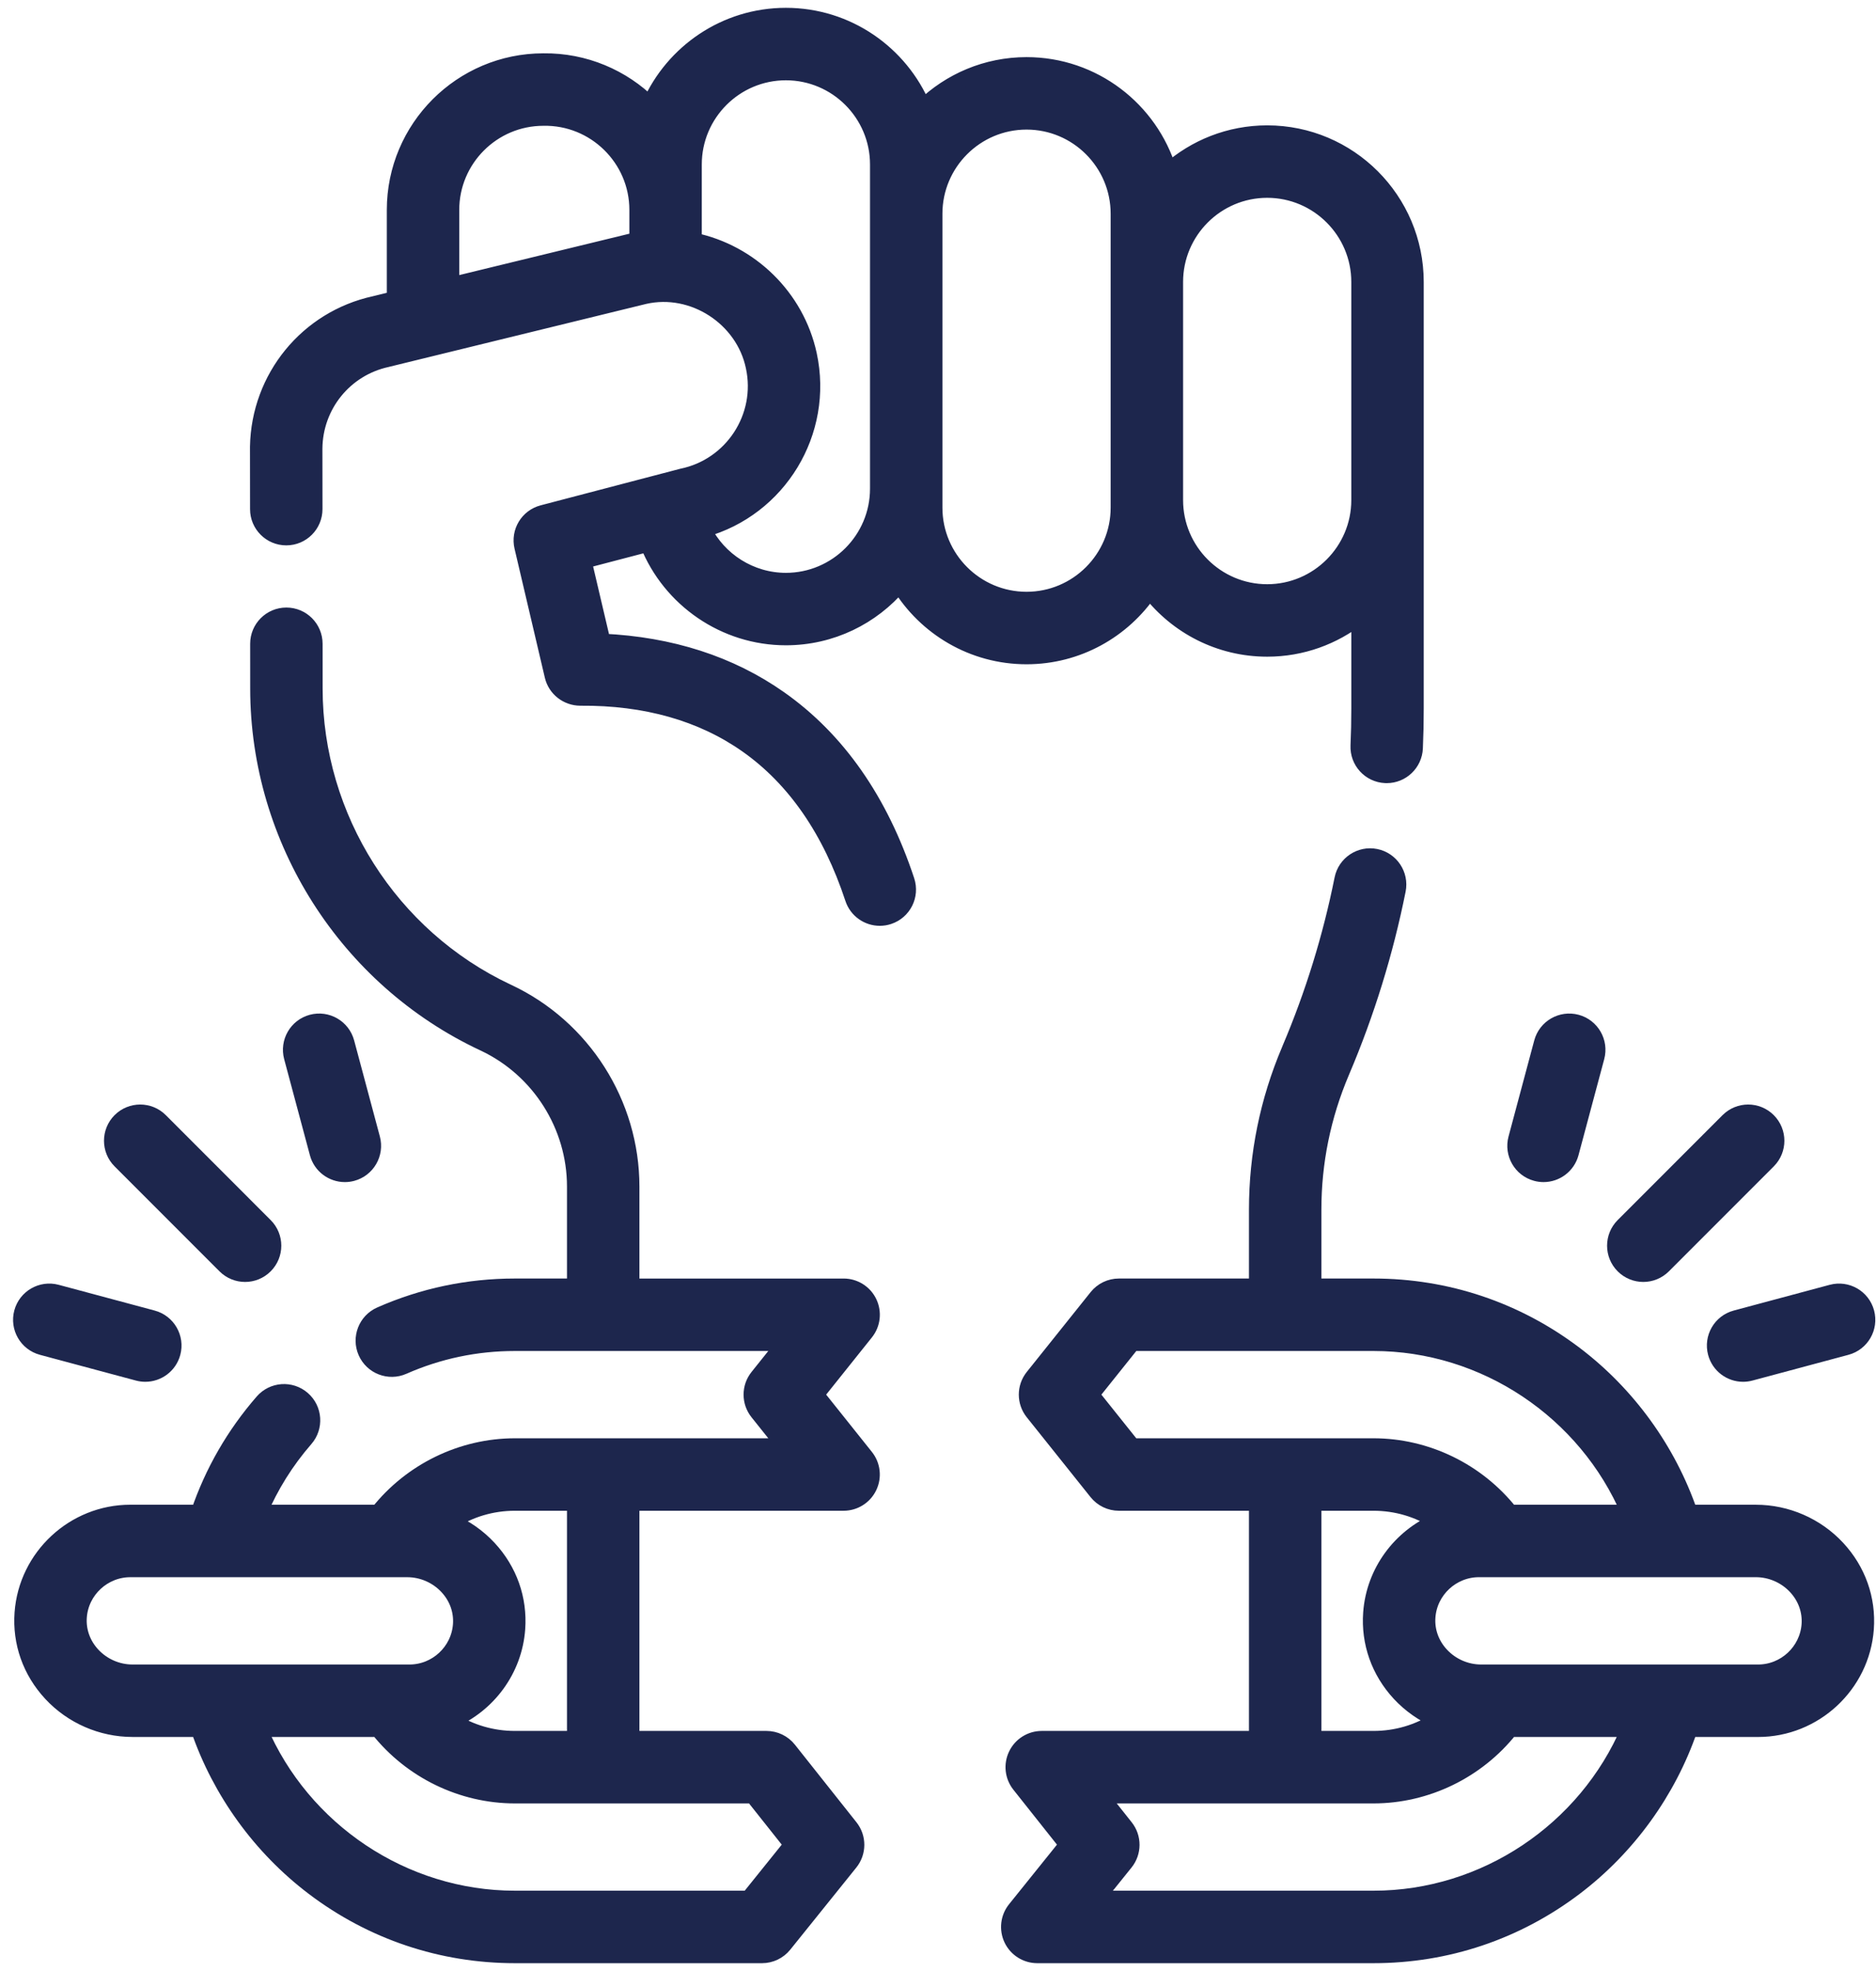 <svg width="120" height="126" viewBox="0 0 120 126" fill="none" xmlns="http://www.w3.org/2000/svg">
<path d="M50.27 40.752C53.178 40.752 55.782 39.44 57.529 37.379C59.199 40.126 62.221 41.965 65.664 41.965C68.935 41.965 71.825 40.305 73.538 37.784C75.279 40.03 78.001 41.48 81.057 41.48C83.276 41.48 85.318 40.714 86.938 39.436V45.287C86.938 46.096 86.921 46.897 86.886 47.667C86.842 48.669 87.618 49.518 88.62 49.562C88.648 49.563 88.675 49.564 88.702 49.564C89.668 49.564 90.472 48.803 90.516 47.828C90.552 47.005 90.57 46.15 90.57 45.287V31.966C90.57 31.963 90.57 31.96 90.57 31.957V18.027C90.57 12.781 86.302 8.514 81.057 8.514C78.646 8.514 76.444 9.417 74.766 10.9C73.579 6.999 69.948 4.152 65.664 4.152C63.093 4.152 60.759 5.178 59.045 6.841C57.605 3.413 54.215 1 50.27 1C46.392 1 43.051 3.334 41.571 6.67C39.828 4.937 37.397 3.875 34.756 3.909C29.51 3.909 25.243 8.177 25.243 13.422V19.111L23.966 19.424C19.641 20.368 16.575 24.141 16.49 28.549L16.495 32.55C16.496 33.552 17.309 34.364 18.311 34.364H18.314C19.317 34.363 20.129 33.548 20.128 32.545L20.123 28.678C20.147 25.918 22.057 23.552 24.761 22.969C24.784 22.965 41.198 18.947 41.231 18.939C44.334 18.237 47.554 20.329 48.202 23.442C48.896 26.642 46.827 29.8 43.625 30.454L34.708 32.789C33.754 33.038 33.174 34.002 33.4 34.962L35.339 43.213C35.533 44.037 36.276 44.611 37.118 44.614C41.308 44.581 44.895 45.604 47.78 47.633C50.835 49.781 53.114 53.08 54.552 57.438C54.804 58.201 55.514 58.685 56.276 58.685C56.465 58.685 56.657 58.656 56.846 58.593C57.799 58.279 58.316 57.252 58.002 56.299C56.313 51.184 53.577 47.268 49.869 44.661C46.702 42.434 42.901 41.209 38.553 41.009L37.341 35.854L41.44 34.781C42.865 38.322 46.347 40.752 50.27 40.752ZM81.057 12.146C84.299 12.146 86.937 14.784 86.937 18.026V31.967C86.937 35.209 84.299 37.847 81.057 37.847C77.814 37.847 75.177 35.209 75.177 31.967V18.027C75.177 14.784 77.814 12.146 81.057 12.146ZM65.664 7.784C68.906 7.784 71.544 10.422 71.544 13.664V32.451C71.544 35.694 68.906 38.331 65.664 38.331C62.421 38.331 59.783 35.694 59.783 32.451V13.665C59.783 10.422 62.421 7.784 65.664 7.784ZM28.876 18.222V13.422C28.876 10.18 31.514 7.542 34.756 7.542C38.04 7.475 40.761 10.136 40.758 13.422V15.333L28.876 18.222ZM51.752 22.673C50.949 18.971 47.993 16.135 44.39 15.377V10.513C44.39 7.271 47.028 4.633 50.27 4.633C53.513 4.633 56.151 7.271 56.151 10.513V31.239C56.151 34.482 53.513 37.12 50.27 37.12C48.005 37.12 45.977 35.81 45.003 33.854C49.818 32.52 52.822 27.623 51.752 22.673Z" fill="#1D264D" stroke="#1D264D"/>
<path d="M55.601 83.262C55.298 82.632 54.662 82.233 53.964 82.233H40.401V75.856C40.401 70.545 37.293 65.66 32.484 63.409C32.466 63.401 32.449 63.393 32.431 63.385C24.968 59.87 20.144 52.276 20.137 44.023L20.135 41.153C20.134 40.151 19.321 39.338 18.318 39.338C18.318 39.338 18.317 39.338 18.317 39.338C17.314 39.339 16.501 40.153 16.502 41.156L16.504 44.026C16.512 53.7 22.179 62.6 30.942 66.699C30.958 66.707 30.975 66.715 30.992 66.722C34.502 68.388 36.768 71.967 36.768 75.855V82.232H32.937C29.946 82.232 27.05 82.841 24.33 84.041C23.412 84.446 22.997 85.518 23.401 86.436C23.806 87.354 24.879 87.769 25.796 87.364C28.052 86.369 30.454 85.865 32.937 85.865H50.185L48.462 88.019C47.931 88.682 47.931 89.624 48.461 90.288L50.185 92.445H32.937C29.541 92.445 26.295 94.029 24.183 96.693H16.595C17.317 94.986 18.302 93.409 19.538 91.988C20.197 91.231 20.118 90.084 19.361 89.426C18.604 88.767 17.457 88.846 16.798 89.603C14.972 91.702 13.599 94.084 12.708 96.692H8.336C4.728 96.692 1.695 99.509 1.431 103.104C1.291 105.012 1.941 106.845 3.261 108.265C4.604 109.711 6.505 110.539 8.479 110.539H12.707C14.08 114.532 16.665 118.106 20.051 120.671C23.79 123.503 28.246 125 32.937 125H48.744C49.294 125 49.815 124.751 50.16 124.323L54.386 119.072C54.918 118.411 54.921 117.469 54.393 116.804L50.453 111.841C50.108 111.407 49.584 111.154 49.03 111.154H40.401V96.078H53.961C54.659 96.078 55.295 95.678 55.598 95.049C55.901 94.42 55.816 93.673 55.38 93.128L52.206 89.154L55.382 85.183C55.818 84.638 55.903 83.891 55.601 83.262ZM5.922 105.793C5.297 105.12 4.989 104.26 5.054 103.37C5.179 101.663 6.621 100.326 8.336 100.326H26.049C27.016 100.326 27.948 100.732 28.606 101.44C29.231 102.112 29.539 102.973 29.473 103.863C29.348 105.57 27.907 106.907 26.192 106.907H8.479C7.512 106.907 6.58 106.501 5.922 105.793ZM50.645 117.925L47.875 121.367H32.937C25.812 121.367 19.353 117.001 16.599 110.54H24.183C26.295 113.203 29.541 114.787 32.937 114.787H48.153L50.645 117.925ZM36.768 111.154H32.937C31.475 111.154 30.088 110.741 28.899 109.982C31.213 108.99 32.903 106.77 33.096 104.128C33.236 102.22 32.587 100.387 31.267 98.967C30.587 98.235 29.764 97.662 28.86 97.274C30.057 96.5 31.46 96.078 32.937 96.078H36.768V111.154Z" fill="#1D264D" stroke="#1D264D"/>
<path d="M112.314 96.693H108.085C106.713 92.7 104.129 89.127 100.742 86.561C97.003 83.729 92.547 82.232 87.856 82.232H84.024V77.33C84.024 74.3 84.626 71.346 85.817 68.539L85.848 68.465C87.426 64.754 88.628 60.864 89.421 56.903C89.618 55.919 88.98 54.962 87.997 54.765C87.014 54.568 86.056 55.206 85.859 56.189C85.114 59.908 83.986 63.56 82.499 67.056L82.469 67.132C81.09 70.378 80.391 73.809 80.391 77.33V82.232H71.571C71.019 82.232 70.498 82.483 70.153 82.914L66.067 88.019C65.536 88.682 65.536 89.625 66.067 90.288L70.15 95.396C70.495 95.827 71.017 96.078 71.569 96.078H80.391V111.154H66.635C65.938 111.154 65.303 111.553 65 112.181C64.696 112.809 64.779 113.554 65.213 114.1L68.25 117.925L64.935 122.045C64.496 122.589 64.41 123.337 64.711 123.968C65.013 124.598 65.65 125 66.35 125H87.856C92.547 125 97.003 123.503 100.742 120.671C104.128 118.106 106.713 114.532 108.085 110.54H112.457C116.065 110.54 119.098 107.723 119.362 104.128C119.502 102.22 118.852 100.387 117.532 98.967C116.189 97.522 114.287 96.693 112.314 96.693ZM69.811 89.155L72.444 85.865H87.856C94.983 85.865 101.442 90.232 104.194 96.693H96.609C94.498 94.029 91.251 92.445 87.856 92.445H72.442L69.811 89.155ZM84.024 96.078H87.856C89.317 96.078 90.705 96.492 91.893 97.251C89.58 98.243 87.89 100.463 87.696 103.104C87.556 105.012 88.206 106.845 89.525 108.266C90.205 108.997 91.028 109.57 91.931 109.958C90.735 110.733 89.333 111.154 87.856 111.154H84.024V96.078ZM87.856 121.367H70.143L71.99 119.072C72.523 118.41 72.526 117.468 71.998 116.803L70.397 114.787H87.856C91.251 114.787 94.498 113.203 96.609 110.539H104.193C101.439 117.001 94.98 121.367 87.856 121.367ZM115.738 103.862C115.613 105.57 114.171 106.907 112.457 106.907H94.744C93.776 106.907 92.845 106.501 92.187 105.792C91.562 105.12 91.254 104.26 91.319 103.37C91.444 101.663 92.886 100.325 94.601 100.325H112.314C113.281 100.325 114.213 100.732 114.871 101.44C115.495 102.112 115.803 102.972 115.738 103.862Z" fill="#1D264D" stroke="#1D264D"/>
<path d="M105.115 81.451C105.58 81.451 106.045 81.273 106.399 80.918L113.107 74.21C113.817 73.501 113.817 72.351 113.107 71.641C112.398 70.932 111.248 70.932 110.539 71.641L103.83 78.35C103.121 79.059 103.121 80.209 103.83 80.918C104.185 81.273 104.65 81.451 105.115 81.451Z" fill="#1D264D" stroke="#1D264D"/>
<path d="M98.262 75.005C98.42 75.047 98.578 75.068 98.734 75.068C99.535 75.068 100.27 74.532 100.487 73.721L102.132 67.58C102.392 66.611 101.817 65.615 100.848 65.355C99.879 65.097 98.883 65.67 98.623 66.639L96.978 72.781C96.718 73.75 97.293 74.746 98.262 75.005Z" fill="#1D264D" stroke="#1D264D"/>
<path d="M109.744 86.487C109.961 87.299 110.695 87.834 111.497 87.834C111.653 87.834 111.811 87.814 111.968 87.772L118.11 86.126C119.079 85.867 119.654 84.871 119.394 83.902C119.135 82.933 118.138 82.358 117.169 82.617L111.028 84.263C110.059 84.522 109.484 85.519 109.744 86.487Z" fill="#1D264D" stroke="#1D264D"/>
<path d="M14.393 80.918C14.747 81.273 15.212 81.451 15.677 81.451C16.142 81.451 16.607 81.273 16.961 80.918C17.671 80.209 17.671 79.059 16.961 78.35L10.253 71.641C9.544 70.932 8.394 70.932 7.684 71.641C6.975 72.351 6.975 73.501 7.684 74.21L14.393 80.918Z" fill="#1D264D" stroke="#1D264D"/>
<path d="M22.059 75.068C22.215 75.068 22.373 75.048 22.53 75.006C23.499 74.746 24.074 73.75 23.815 72.781L22.17 66.64C21.91 65.671 20.914 65.096 19.945 65.355C18.976 65.615 18.401 66.611 18.66 67.58L20.306 73.721C20.523 74.533 21.257 75.068 22.059 75.068Z" fill="#1D264D" stroke="#1D264D"/>
<path d="M2.683 86.126L8.824 87.772C8.981 87.814 9.14 87.834 9.295 87.834C10.097 87.834 10.831 87.299 11.049 86.487C11.308 85.518 10.733 84.522 9.764 84.263L3.623 82.617C2.655 82.358 1.658 82.933 1.398 83.902C1.139 84.871 1.714 85.867 2.683 86.126Z" fill="#1D264D" stroke="#1D264D"/>
</svg>
